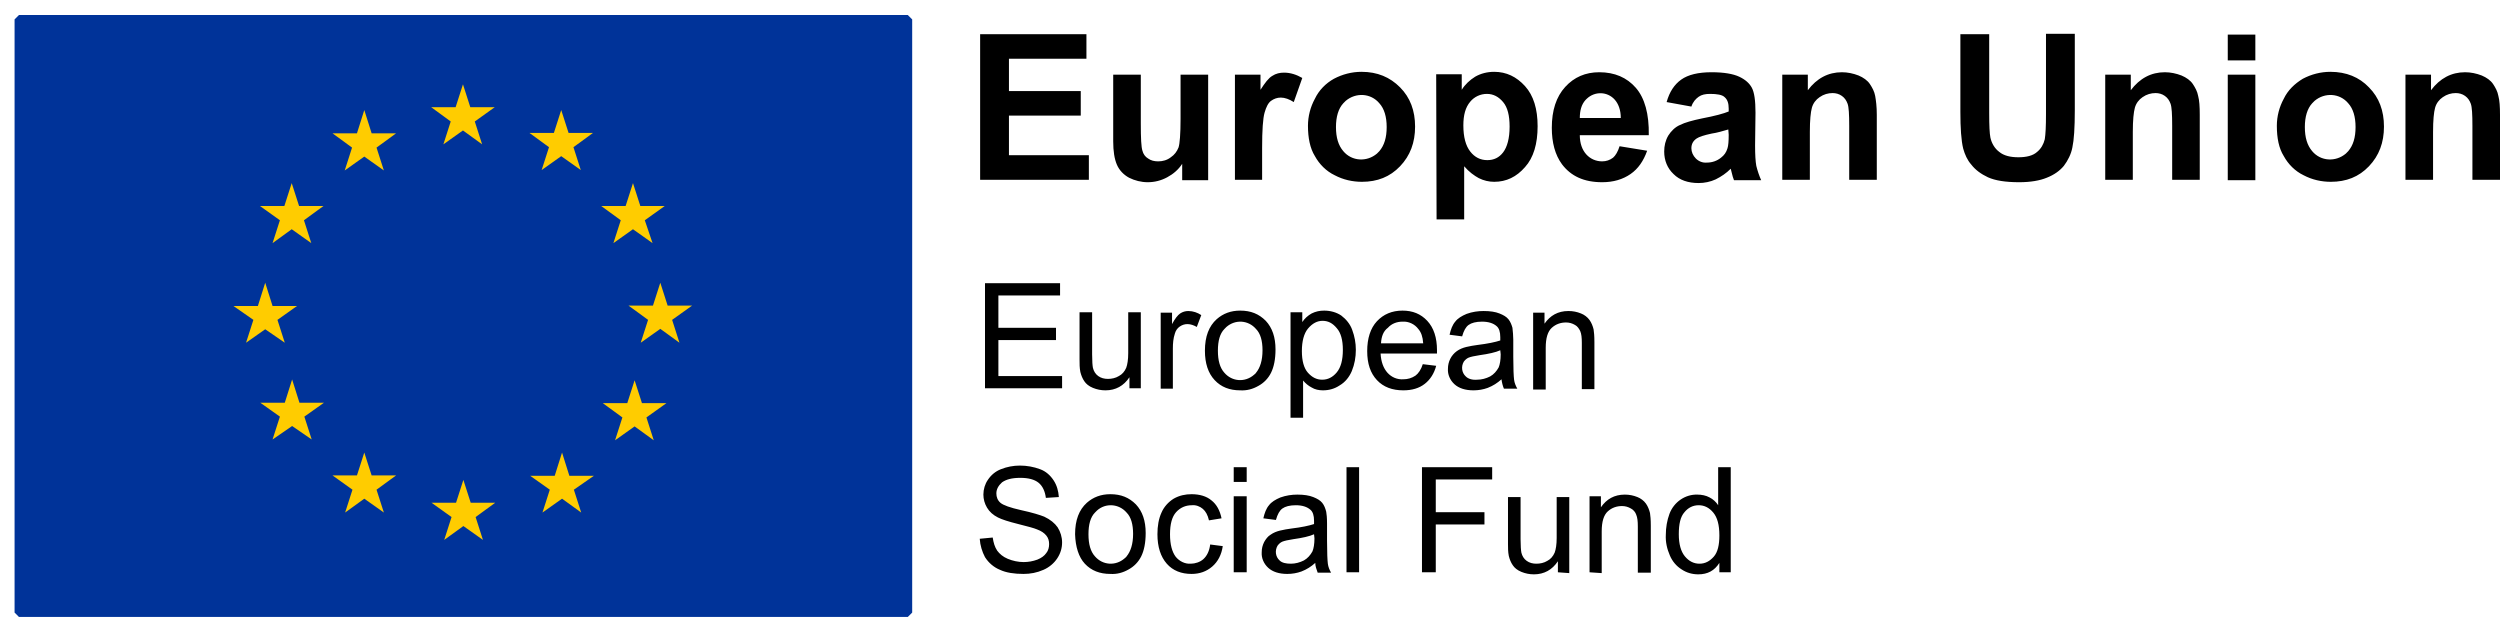 <svg width="152" height="38" viewBox="0 0 152 38" fill="none" xmlns="http://www.w3.org/2000/svg">
<g clip-path="url(#clip0)">
<path d="M59.592 10.93V2.08H66.055V3.571H61.344V5.535H65.71V7.027H61.344V9.438H66.203V10.93H59.592ZM71.877 10.93V9.96C71.655 10.308 71.334 10.582 70.964 10.78C70.594 10.979 70.2 11.079 69.78 11.079C69.386 11.079 68.991 10.979 68.646 10.805C68.325 10.631 68.054 10.358 67.906 10.01C67.757 9.662 67.683 9.19 67.683 8.593V4.541H69.361V7.499C69.361 8.394 69.386 8.941 69.46 9.165C69.509 9.364 69.632 9.538 69.805 9.637C69.978 9.761 70.175 9.811 70.422 9.811C70.693 9.811 70.964 9.736 71.186 9.562C71.408 9.413 71.556 9.214 71.655 8.966C71.729 8.742 71.778 8.145 71.778 7.226V4.541H73.456V10.955H71.877V10.93ZM76.761 10.93H75.084V4.541H76.638V5.46C76.909 5.038 77.132 4.74 77.353 4.615C77.576 4.466 77.822 4.416 78.069 4.416C78.464 4.416 78.834 4.541 79.179 4.74L78.661 6.206C78.39 6.032 78.118 5.933 77.872 5.933C77.65 5.933 77.452 6.007 77.279 6.132C77.107 6.256 76.984 6.505 76.885 6.853C76.786 7.201 76.737 7.922 76.737 8.991V10.93H76.761ZM79.524 7.648C79.524 7.076 79.672 6.505 79.944 6.007C80.19 5.485 80.61 5.063 81.103 4.789C81.621 4.516 82.189 4.367 82.781 4.367C83.743 4.367 84.507 4.69 85.124 5.311C85.741 5.933 86.037 6.728 86.037 7.698C86.037 8.667 85.741 9.463 85.124 10.109C84.507 10.756 83.743 11.054 82.805 11.054C82.238 11.054 81.671 10.93 81.153 10.656C80.634 10.408 80.215 9.985 79.944 9.488C79.648 9.015 79.524 8.369 79.524 7.648ZM81.227 7.723C81.227 8.369 81.374 8.841 81.671 9.189C82.189 9.811 83.101 9.861 83.718 9.339C83.767 9.289 83.817 9.239 83.866 9.189C84.162 8.841 84.31 8.369 84.31 7.723C84.31 7.101 84.162 6.604 83.866 6.281C83.348 5.659 82.435 5.61 81.819 6.132C81.769 6.181 81.72 6.231 81.671 6.281C81.374 6.604 81.227 7.101 81.227 7.723ZM87.32 4.516H88.874V5.46C89.071 5.137 89.367 4.864 89.688 4.665C90.033 4.466 90.428 4.367 90.847 4.367C91.587 4.367 92.204 4.665 92.722 5.237C93.24 5.809 93.487 6.629 93.487 7.673C93.487 8.742 93.24 9.587 92.722 10.159C92.204 10.756 91.587 11.054 90.847 11.054C90.526 11.054 90.206 10.979 89.91 10.83C89.638 10.681 89.318 10.457 89.022 10.109V13.341H87.344L87.32 4.516ZM88.972 7.623C88.972 8.344 89.12 8.866 89.392 9.214C89.663 9.562 90.008 9.736 90.428 9.736C90.823 9.736 91.143 9.587 91.39 9.264C91.636 8.941 91.784 8.419 91.784 7.698C91.784 7.027 91.661 6.529 91.39 6.206C91.118 5.883 90.798 5.709 90.403 5.709C90.008 5.709 89.638 5.883 89.392 6.181C89.096 6.529 88.972 7.002 88.972 7.623ZM98.47 8.891L100.147 9.165C99.925 9.786 99.604 10.258 99.136 10.582C98.667 10.905 98.1 11.079 97.409 11.079C96.299 11.079 95.51 10.706 94.967 9.985C94.547 9.413 94.35 8.667 94.35 7.772C94.35 6.704 94.621 5.883 95.164 5.286C95.707 4.69 96.397 4.392 97.236 4.392C98.174 4.392 98.914 4.715 99.456 5.336C99.999 5.958 100.27 6.927 100.246 8.22H96.052C96.052 8.717 96.2 9.115 96.447 9.388C96.694 9.662 97.039 9.811 97.409 9.811C97.656 9.811 97.878 9.736 98.075 9.587C98.223 9.463 98.371 9.214 98.47 8.891ZM98.544 7.176C98.544 6.679 98.396 6.306 98.174 6.057C97.73 5.56 96.965 5.535 96.472 6.007C96.447 6.032 96.422 6.057 96.397 6.082C96.151 6.355 96.052 6.728 96.052 7.176H98.544ZM102.836 6.48L101.331 6.206C101.504 5.585 101.8 5.137 102.219 4.839C102.639 4.541 103.255 4.392 104.069 4.392C104.809 4.392 105.377 4.491 105.747 4.665C106.117 4.839 106.364 5.063 106.512 5.336C106.66 5.61 106.734 6.107 106.734 6.853L106.709 8.841C106.709 9.413 106.734 9.811 106.783 10.085C106.857 10.383 106.956 10.681 107.079 10.955H105.426C105.377 10.83 105.327 10.681 105.278 10.457C105.253 10.358 105.229 10.283 105.229 10.258C104.957 10.532 104.661 10.731 104.316 10.905C103.995 11.054 103.625 11.129 103.28 11.129C102.639 11.129 102.121 10.955 101.751 10.582C101.381 10.234 101.183 9.761 101.183 9.214C101.183 8.866 101.257 8.543 101.43 8.245C101.603 7.971 101.849 7.723 102.145 7.598C102.441 7.449 102.885 7.325 103.477 7.201C104.267 7.052 104.809 6.902 105.105 6.778V6.604C105.105 6.281 105.031 6.057 104.859 5.908C104.711 5.759 104.39 5.709 103.971 5.709C103.675 5.709 103.453 5.759 103.28 5.883C103.107 6.007 102.935 6.181 102.836 6.48ZM105.081 7.872C104.735 7.971 104.415 8.071 104.069 8.121C103.601 8.22 103.305 8.319 103.157 8.419C102.935 8.568 102.836 8.767 102.836 9.015C102.836 9.239 102.935 9.463 103.107 9.637C103.28 9.811 103.527 9.91 103.773 9.886C104.094 9.886 104.39 9.786 104.637 9.587C104.834 9.438 104.957 9.264 105.031 9.015C105.081 8.866 105.105 8.593 105.105 8.195L105.081 7.872ZM114.109 10.93H112.432V7.648C112.432 6.952 112.407 6.505 112.333 6.306C112.259 6.107 112.161 5.958 111.988 5.833C111.815 5.709 111.618 5.659 111.421 5.659C111.149 5.659 110.878 5.734 110.631 5.908C110.409 6.057 110.236 6.281 110.162 6.554C110.088 6.828 110.039 7.3 110.039 8.021V10.93H108.362V4.541H109.916V5.485C110.458 4.764 111.149 4.392 111.988 4.392C112.333 4.392 112.679 4.466 112.999 4.59C113.295 4.715 113.542 4.889 113.69 5.112C113.838 5.336 113.961 5.56 114.011 5.833C114.06 6.107 114.109 6.48 114.109 6.977V10.93ZM119.191 2.08H120.943V6.878C120.943 7.648 120.967 8.121 121.017 8.369C121.091 8.717 121.288 9.04 121.559 9.239C121.831 9.463 122.225 9.562 122.719 9.562C123.212 9.562 123.607 9.463 123.853 9.239C124.1 9.04 124.248 8.767 124.322 8.469C124.371 8.17 124.396 7.673 124.396 6.952V2.055H126.148V6.704C126.148 7.772 126.098 8.518 126 8.966C125.926 9.364 125.728 9.761 125.482 10.085C125.235 10.383 124.89 10.631 124.445 10.805C124.026 10.979 123.459 11.079 122.768 11.079C121.929 11.079 121.313 10.979 120.869 10.78C120.449 10.582 120.104 10.333 119.857 10.01C119.61 9.736 119.462 9.388 119.364 9.04C119.24 8.543 119.191 7.772 119.191 6.803V2.08ZM133.745 10.93H132.068V7.648C132.068 6.952 132.043 6.505 131.969 6.306C131.895 6.107 131.797 5.958 131.624 5.833C131.451 5.709 131.254 5.659 131.057 5.659C130.785 5.659 130.514 5.734 130.267 5.908C130.045 6.057 129.873 6.281 129.799 6.554C129.725 6.828 129.675 7.3 129.675 8.021V10.93H127.998V4.541H129.552V5.485C130.095 4.764 130.785 4.392 131.624 4.392C131.969 4.392 132.315 4.466 132.635 4.59C132.931 4.715 133.178 4.889 133.326 5.112C133.474 5.336 133.597 5.56 133.647 5.833C133.721 6.107 133.745 6.48 133.745 6.977V10.93ZM135.448 3.671V2.104H137.125V3.671H135.448ZM135.448 10.955V4.541H137.125V10.955H135.448ZM138.432 7.648C138.432 7.076 138.58 6.505 138.852 6.007C139.099 5.485 139.518 5.088 140.011 4.789C140.529 4.516 141.097 4.367 141.689 4.367C142.651 4.367 143.44 4.69 144.032 5.311C144.649 5.933 144.945 6.728 144.945 7.698C144.945 8.667 144.649 9.463 144.032 10.109C143.415 10.756 142.651 11.054 141.713 11.054C141.146 11.054 140.579 10.93 140.061 10.656C139.543 10.408 139.123 9.985 138.852 9.488C138.556 9.015 138.432 8.394 138.432 7.648ZM140.135 7.723C140.135 8.369 140.283 8.841 140.579 9.189C141.097 9.811 142.009 9.861 142.626 9.339C142.675 9.289 142.725 9.239 142.774 9.189C143.07 8.841 143.218 8.369 143.218 7.723C143.218 7.101 143.07 6.604 142.774 6.281C142.256 5.659 141.343 5.61 140.727 6.132C140.677 6.181 140.628 6.231 140.579 6.281C140.283 6.604 140.135 7.101 140.135 7.723ZM152 10.93H150.323V7.648C150.323 6.952 150.298 6.505 150.224 6.306C150.15 6.107 150.051 5.958 149.879 5.833C149.706 5.709 149.509 5.659 149.311 5.659C149.04 5.659 148.768 5.734 148.522 5.908C148.3 6.057 148.127 6.281 148.053 6.554C147.979 6.828 147.93 7.3 147.93 8.021V10.93H146.252V4.541H147.806V5.485C148.349 4.764 149.04 4.392 149.879 4.392C150.224 4.392 150.569 4.466 150.89 4.59C151.186 4.715 151.433 4.889 151.581 5.112C151.729 5.336 151.852 5.56 151.901 5.833C151.975 6.107 152 6.48 152 6.977V10.93ZM59.888 23.633V17.219H64.452V17.965H60.702V19.929H64.205V20.675H60.702V22.863H64.575V23.608H59.888V23.633ZM68.67 23.633V22.937C68.325 23.459 67.832 23.733 67.215 23.733C66.944 23.733 66.697 23.683 66.45 23.583C66.203 23.484 66.031 23.335 65.932 23.186C65.809 23.012 65.735 22.813 65.685 22.614C65.636 22.365 65.636 22.117 65.636 21.868V18.984H66.401V21.545C66.401 21.968 66.425 22.241 66.45 22.365C66.499 22.564 66.598 22.738 66.771 22.863C66.944 22.987 67.141 23.037 67.363 23.037C67.585 23.037 67.832 22.987 68.029 22.863C68.226 22.763 68.374 22.589 68.473 22.365C68.547 22.166 68.596 21.868 68.596 21.47V18.984H69.361V23.608H68.67V23.633ZM70.57 23.633V19.009H71.26V19.705C71.433 19.382 71.606 19.158 71.754 19.059C71.902 18.959 72.075 18.91 72.247 18.91C72.543 18.91 72.814 19.009 73.037 19.158L72.765 19.879C72.593 19.78 72.395 19.705 72.198 19.705C72.025 19.705 71.877 19.755 71.729 19.854C71.581 19.954 71.483 20.103 71.433 20.277C71.334 20.575 71.31 20.874 71.31 21.197V23.633H70.57ZM73.259 21.321C73.259 20.451 73.505 19.83 73.974 19.407C74.369 19.059 74.837 18.885 75.405 18.885C76.046 18.885 76.54 19.084 76.959 19.506C77.353 19.929 77.551 20.501 77.551 21.247C77.551 21.843 77.452 22.316 77.279 22.664C77.107 23.012 76.835 23.285 76.515 23.459C76.169 23.658 75.799 23.757 75.405 23.733C74.763 23.733 74.245 23.534 73.851 23.111C73.456 22.689 73.259 22.092 73.259 21.321ZM74.048 21.321C74.048 21.918 74.171 22.365 74.443 22.664C74.911 23.21 75.701 23.26 76.243 22.788C76.293 22.738 76.342 22.713 76.367 22.664C76.614 22.365 76.761 21.918 76.761 21.296C76.761 20.724 76.638 20.277 76.367 20.004C75.898 19.457 75.109 19.407 74.566 19.879C74.517 19.929 74.492 19.954 74.443 20.004C74.171 20.277 74.048 20.724 74.048 21.321ZM78.464 25.398V18.984H79.179V19.581C79.327 19.357 79.524 19.183 79.746 19.059C79.993 18.935 80.24 18.885 80.511 18.885C80.881 18.885 81.251 18.984 81.547 19.183C81.843 19.407 82.09 19.705 82.213 20.053C82.361 20.451 82.435 20.849 82.435 21.271C82.435 21.719 82.361 22.142 82.189 22.564C82.04 22.912 81.794 23.235 81.448 23.434C81.153 23.633 80.807 23.733 80.437 23.733C80.19 23.733 79.944 23.683 79.746 23.558C79.549 23.459 79.376 23.31 79.228 23.136V25.398H78.464ZM79.154 21.346C79.154 21.943 79.278 22.39 79.524 22.664C79.771 22.937 80.042 23.086 80.388 23.086C80.733 23.086 81.029 22.937 81.276 22.639C81.522 22.34 81.646 21.893 81.646 21.271C81.646 20.675 81.522 20.227 81.276 19.954C81.029 19.655 80.758 19.506 80.412 19.506C80.092 19.506 79.796 19.655 79.524 19.979C79.278 20.277 79.154 20.749 79.154 21.346ZM86.505 22.142L87.32 22.241C87.196 22.713 86.95 23.086 86.629 23.335C86.284 23.608 85.84 23.733 85.321 23.733C84.655 23.733 84.113 23.534 83.718 23.111C83.323 22.689 83.126 22.117 83.126 21.346C83.126 20.575 83.323 19.954 83.718 19.531C84.113 19.109 84.631 18.885 85.272 18.885C85.889 18.885 86.382 19.084 86.777 19.506C87.171 19.929 87.369 20.526 87.369 21.296C87.369 21.346 87.369 21.421 87.369 21.495H83.94C83.965 21.992 84.113 22.39 84.359 22.664C84.606 22.937 84.951 23.086 85.321 23.061C85.593 23.061 85.84 22.987 86.061 22.838C86.234 22.713 86.407 22.465 86.505 22.142ZM83.965 20.874H86.53C86.505 20.476 86.407 20.203 86.234 20.004C86.012 19.705 85.642 19.531 85.272 19.556C84.927 19.556 84.606 19.68 84.384 19.929C84.113 20.128 83.989 20.451 83.965 20.874ZM91.291 23.061C91.044 23.285 90.773 23.459 90.452 23.583C90.181 23.683 89.885 23.733 89.589 23.733C89.096 23.733 88.701 23.608 88.43 23.36C88.158 23.111 88.01 22.763 88.035 22.415C88.035 21.992 88.232 21.595 88.578 21.346C88.75 21.222 88.948 21.147 89.145 21.097C89.367 21.048 89.614 20.998 89.836 20.973C90.452 20.898 90.921 20.799 91.217 20.7C91.217 20.6 91.217 20.526 91.217 20.501C91.217 20.178 91.143 19.954 90.995 19.83C90.798 19.655 90.502 19.556 90.107 19.556C89.737 19.556 89.466 19.631 89.293 19.755C89.12 19.879 88.997 20.103 88.898 20.451L88.134 20.352C88.208 20.028 88.306 19.755 88.479 19.556C88.627 19.357 88.874 19.208 89.17 19.084C89.515 18.959 89.86 18.91 90.206 18.91C90.6 18.91 90.921 18.959 91.168 19.059C91.415 19.158 91.587 19.258 91.71 19.407C91.834 19.556 91.908 19.755 91.957 19.929C91.982 20.178 92.007 20.401 92.007 20.65V21.694C92.007 22.415 92.031 22.887 92.056 23.086C92.081 23.285 92.155 23.459 92.253 23.633H91.439C91.365 23.459 91.316 23.26 91.291 23.061ZM91.217 21.296C90.946 21.421 90.502 21.52 89.959 21.595C89.638 21.644 89.416 21.694 89.293 21.744C89.17 21.794 89.071 21.893 88.997 21.992C88.824 22.291 88.874 22.664 89.12 22.887C89.268 23.037 89.515 23.111 89.811 23.086C90.082 23.086 90.354 23.012 90.6 22.887C90.823 22.763 90.995 22.564 91.118 22.34C91.192 22.166 91.242 21.893 91.242 21.545L91.217 21.296ZM93.215 23.633V19.009H93.906V19.68C94.251 19.183 94.72 18.91 95.362 18.91C95.633 18.91 95.879 18.959 96.126 19.059C96.323 19.134 96.521 19.283 96.644 19.457C96.768 19.631 96.842 19.83 96.891 20.028C96.916 20.178 96.94 20.426 96.94 20.799V23.658H96.175V20.849C96.175 20.526 96.151 20.302 96.077 20.128C96.003 19.979 95.904 19.83 95.756 19.755C95.584 19.655 95.411 19.606 95.213 19.606C94.893 19.606 94.597 19.705 94.35 19.929C94.103 20.153 93.98 20.55 93.98 21.147V23.683H93.215V23.633ZM59.568 32.757L60.357 32.682C60.406 33.005 60.48 33.254 60.628 33.478C60.776 33.676 60.974 33.851 61.27 33.975C61.566 34.099 61.911 34.174 62.232 34.174C62.528 34.174 62.799 34.124 63.071 34.025C63.317 33.925 63.49 33.801 63.613 33.627C63.737 33.478 63.786 33.279 63.786 33.08C63.786 32.881 63.737 32.707 63.613 32.558C63.49 32.409 63.317 32.284 63.046 32.185C62.873 32.11 62.503 32.011 61.911 31.862C61.319 31.713 60.924 31.588 60.678 31.464C60.382 31.315 60.16 31.116 60.012 30.867C59.864 30.619 59.79 30.345 59.79 30.072C59.79 29.749 59.888 29.425 60.061 29.177C60.258 28.879 60.53 28.655 60.85 28.53C61.22 28.381 61.615 28.307 62.01 28.307C62.429 28.307 62.849 28.381 63.243 28.53C63.589 28.655 63.86 28.903 64.057 29.202C64.255 29.5 64.353 29.848 64.378 30.221L63.589 30.271C63.539 29.873 63.391 29.55 63.145 29.351C62.898 29.152 62.528 29.053 62.035 29.053C61.516 29.053 61.171 29.152 60.924 29.326C60.702 29.525 60.579 29.749 60.579 29.997C60.579 30.221 60.653 30.42 60.826 30.569C60.998 30.718 61.418 30.867 62.084 31.017C62.775 31.166 63.243 31.315 63.49 31.414C63.86 31.588 64.131 31.812 64.304 32.061C64.477 32.334 64.575 32.657 64.575 32.98C64.575 33.328 64.477 33.652 64.279 33.95C64.082 34.248 63.786 34.497 63.441 34.646C63.046 34.82 62.651 34.895 62.232 34.895C61.664 34.895 61.171 34.82 60.801 34.646C60.431 34.497 60.11 34.224 59.888 33.875C59.716 33.552 59.592 33.154 59.568 32.757ZM65.365 32.483C65.365 31.613 65.611 30.992 66.08 30.569C66.475 30.221 66.944 30.047 67.511 30.047C68.152 30.047 68.646 30.246 69.065 30.669C69.46 31.091 69.657 31.663 69.657 32.409C69.657 33.005 69.558 33.478 69.386 33.826C69.213 34.174 68.942 34.447 68.621 34.621C68.276 34.82 67.906 34.92 67.511 34.895C66.87 34.895 66.351 34.696 65.957 34.273C65.587 33.875 65.389 33.254 65.365 32.483ZM66.179 32.483C66.179 33.08 66.302 33.527 66.573 33.826C67.042 34.373 67.832 34.422 68.374 33.95C68.424 33.9 68.473 33.875 68.498 33.826C68.744 33.527 68.892 33.08 68.892 32.458C68.892 31.887 68.769 31.439 68.498 31.166C68.029 30.619 67.215 30.569 66.697 31.041C66.647 31.091 66.623 31.116 66.573 31.166C66.302 31.439 66.179 31.887 66.179 32.483ZM73.579 33.105L74.344 33.204C74.27 33.726 74.048 34.149 73.703 34.447C73.357 34.745 72.938 34.895 72.445 34.895C71.828 34.895 71.31 34.696 70.94 34.273C70.57 33.851 70.372 33.254 70.372 32.483C70.372 31.986 70.446 31.539 70.619 31.166C70.767 30.818 71.038 30.519 71.359 30.32C71.704 30.122 72.075 30.047 72.445 30.047C72.938 30.047 73.357 30.171 73.653 30.42C73.974 30.669 74.171 31.041 74.27 31.514L73.505 31.638C73.431 31.315 73.308 31.091 73.135 30.942C72.963 30.793 72.716 30.693 72.469 30.718C72.075 30.718 71.754 30.867 71.507 31.141C71.26 31.414 71.137 31.862 71.137 32.483C71.137 33.105 71.26 33.552 71.483 33.851C71.704 34.124 72.05 34.298 72.395 34.273C72.666 34.273 72.963 34.174 73.16 34C73.382 33.801 73.53 33.502 73.579 33.105ZM75.01 29.301V28.406H75.799V29.301H75.01ZM75.01 34.795V30.171H75.799V34.795H75.01ZM79.968 34.224C79.722 34.447 79.45 34.621 79.13 34.745C78.858 34.845 78.562 34.895 78.266 34.895C77.773 34.895 77.378 34.77 77.107 34.522C76.835 34.273 76.688 33.925 76.712 33.577C76.712 33.353 76.761 33.154 76.86 32.956C76.959 32.782 77.082 32.608 77.255 32.508C77.427 32.384 77.625 32.309 77.822 32.26C78.044 32.21 78.291 32.16 78.513 32.135C79.13 32.061 79.598 31.961 79.894 31.862C79.894 31.762 79.894 31.688 79.894 31.663C79.894 31.34 79.82 31.116 79.672 30.992C79.475 30.818 79.179 30.718 78.784 30.718C78.414 30.718 78.143 30.793 77.97 30.917C77.798 31.041 77.674 31.265 77.576 31.613L76.811 31.514C76.885 31.191 76.984 30.917 77.156 30.718C77.304 30.519 77.551 30.37 77.847 30.246C78.192 30.122 78.538 30.072 78.883 30.072C79.278 30.072 79.598 30.122 79.845 30.221C80.092 30.32 80.264 30.42 80.388 30.569C80.511 30.718 80.585 30.917 80.634 31.116C80.659 31.24 80.684 31.489 80.684 31.837V32.881C80.684 33.602 80.708 34.074 80.733 34.273C80.758 34.472 80.832 34.646 80.93 34.82H80.116C80.042 34.621 79.968 34.422 79.968 34.224ZM79.894 32.483C79.623 32.608 79.179 32.707 78.636 32.782C78.316 32.831 78.094 32.881 77.97 32.931C77.847 32.98 77.748 33.08 77.674 33.179C77.501 33.478 77.551 33.851 77.798 34.074C77.946 34.224 78.192 34.273 78.488 34.273C78.76 34.273 79.031 34.199 79.278 34.074C79.5 33.95 79.672 33.751 79.796 33.527C79.87 33.353 79.919 33.08 79.919 32.732L79.894 32.483ZM81.868 34.795V28.406H82.633V34.795H81.868ZM86.456 34.795V28.406H90.724V29.152H87.295V31.141H90.255V31.887H87.295V34.795H86.456ZM94.72 34.795V34.124C94.375 34.646 93.881 34.92 93.265 34.92C92.993 34.92 92.747 34.87 92.5 34.77C92.253 34.671 92.081 34.522 91.982 34.373C91.859 34.199 91.784 34 91.735 33.801C91.686 33.552 91.686 33.304 91.686 33.08V30.221H92.451V32.782C92.451 33.179 92.475 33.478 92.5 33.602C92.549 33.801 92.648 33.975 92.821 34.099C92.993 34.224 93.191 34.273 93.413 34.273C93.635 34.273 93.881 34.224 94.079 34.099C94.276 34 94.424 33.826 94.523 33.602C94.597 33.403 94.646 33.105 94.646 32.707V30.221H95.411V34.845L94.72 34.795ZM96.644 34.795V30.171H97.335V30.843C97.68 30.345 98.149 30.072 98.79 30.072C99.062 30.072 99.308 30.122 99.555 30.221C99.752 30.296 99.95 30.445 100.073 30.619C100.196 30.793 100.27 30.992 100.32 31.191C100.344 31.34 100.369 31.588 100.369 31.961V34.82H99.58V32.011C99.58 31.688 99.555 31.464 99.481 31.29C99.432 31.141 99.308 30.992 99.16 30.917C98.988 30.818 98.815 30.768 98.618 30.768C98.297 30.768 98.001 30.867 97.754 31.091C97.508 31.315 97.384 31.713 97.384 32.309V34.845L96.644 34.795ZM104.538 34.795V34.224C104.242 34.696 103.823 34.92 103.255 34.92C102.885 34.92 102.54 34.82 102.244 34.621C101.923 34.422 101.677 34.124 101.529 33.776C101.356 33.378 101.257 32.956 101.282 32.508C101.282 32.086 101.356 31.638 101.504 31.24C101.775 30.519 102.466 30.047 103.206 30.072C103.453 30.072 103.724 30.122 103.946 30.246C104.143 30.345 104.341 30.519 104.464 30.718V28.406H105.229V34.795H104.538ZM102.071 32.483C102.071 33.08 102.195 33.527 102.441 33.826C102.688 34.124 102.984 34.273 103.329 34.273C103.675 34.273 103.946 34.124 104.193 33.851C104.439 33.577 104.538 33.13 104.538 32.558C104.538 31.912 104.415 31.464 104.168 31.166C103.921 30.867 103.625 30.718 103.28 30.718C102.935 30.718 102.639 30.867 102.417 31.141C102.17 31.414 102.071 31.862 102.071 32.483Z" fill="black"/>
<path d="M55.194 1.18H1.153V37.244H55.194V1.18Z" fill="#003399"/>
<path d="M55.194 1.18H1.153V37.244H55.194V1.18Z" stroke="#003399" stroke-width="0.534" stroke-miterlimit="1"/>
<path d="M28.148 5.127L27.702 6.517H26.215L27.404 7.386L26.958 8.776L28.148 7.932L29.313 8.776L28.867 7.386L30.082 6.517H28.594L28.148 5.127ZM16.125 17.19L15.679 18.604H14.192L15.406 19.448L14.96 20.838L16.125 20.019L17.315 20.838L16.869 19.448L18.059 18.604H16.571L16.125 17.19ZM40.146 17.19L39.7 18.58H38.213L39.403 19.448L38.956 20.838L40.146 19.994L41.311 20.838L40.865 19.448L42.08 18.58H40.592L40.146 17.19ZM28.173 29.178L27.727 30.568H26.239L27.454 31.437L27.008 32.827L28.173 31.983L29.363 32.827L28.917 31.437L30.107 30.568H28.619L28.173 29.178ZM34.122 6.691L33.676 8.081H32.189L33.379 8.949L32.932 10.339L34.122 9.495L35.312 10.339L34.866 8.949L36.056 8.081H34.569L34.122 6.691ZM38.485 11.133L38.039 12.523H36.552L37.742 13.392L37.295 14.782L38.485 13.938L39.675 14.782L39.204 13.392L40.419 12.523H38.931L38.485 11.133ZM38.584 23.122L38.138 24.512H36.651L37.841 25.38L37.395 26.77L38.584 25.926L39.749 26.77L39.303 25.38L40.518 24.512H39.031L38.584 23.122ZM34.172 27.515L33.726 28.93H32.238L33.428 29.774L32.982 31.163L34.172 30.32L35.337 31.163L34.891 29.774L36.105 28.93H34.618L34.172 27.515ZM22.149 27.515L21.703 28.905H20.215L21.43 29.774L20.984 31.163L22.149 30.32L23.339 31.163L22.893 29.774L24.083 28.905H22.595L22.149 27.515ZM17.761 23.072L17.315 24.487H15.828L17.018 25.331L16.571 26.721L17.761 25.902L18.951 26.721L18.505 25.331L19.695 24.487H18.207L17.761 23.072ZM17.736 11.133L17.29 12.523H15.803L17.018 13.392L16.571 14.782L17.736 13.938L18.926 14.782L18.48 13.392L19.67 12.523H18.183L17.736 11.133ZM22.149 6.691L21.703 8.105H20.215L21.405 8.974L20.959 10.364L22.149 9.52L23.339 10.364L22.893 8.974L24.083 8.105H22.595L22.149 6.691Z" fill="#FFCC00"/>
</g>
<defs>
<clipPath id="clip0">
<rect width="152" height="38" fill="white"/>
</clipPath>
</defs>
</svg>
